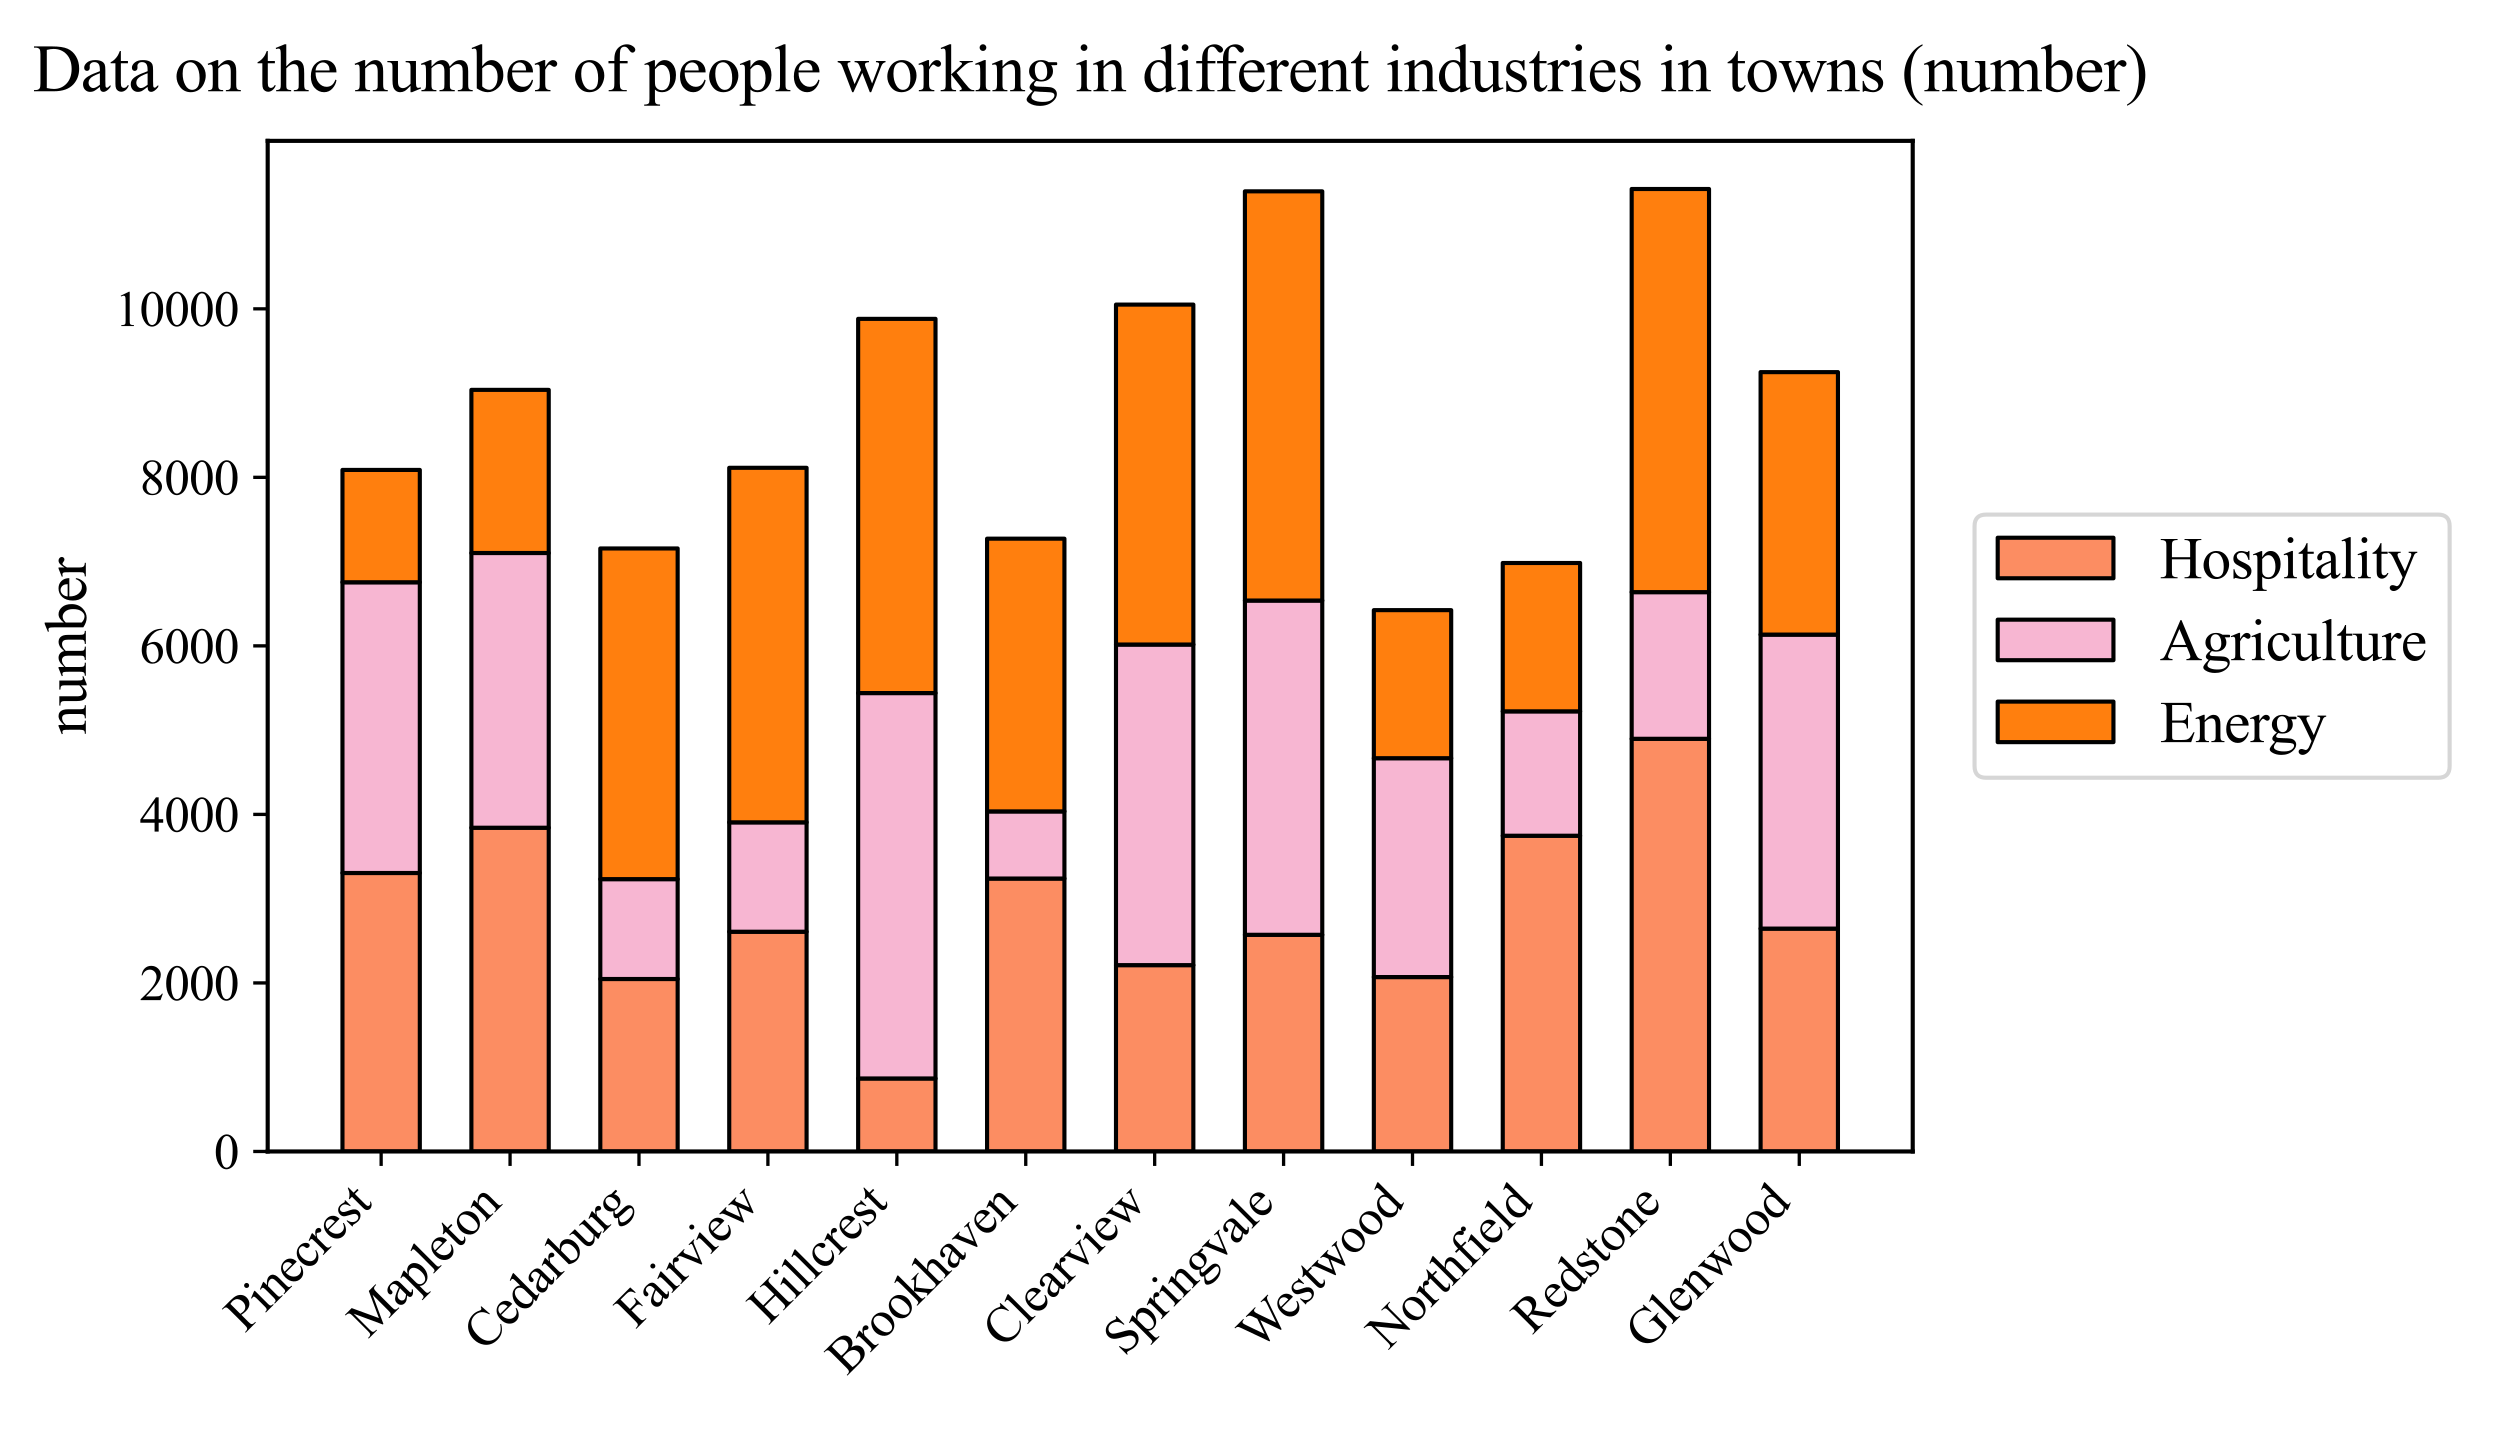 <?xml version="1.0" encoding="utf-8" standalone="no"?>
<!DOCTYPE svg PUBLIC "-//W3C//DTD SVG 1.1//EN"
  "http://www.w3.org/Graphics/SVG/1.1/DTD/svg11.dtd">
<svg xmlns:xlink="http://www.w3.org/1999/xlink" width="604.8pt" height="345.6pt" viewBox="0 0 604.8 345.6" xmlns="http://www.w3.org/2000/svg" version="1.1">
 <defs>
  <style type="text/css">*{stroke-linejoin: round; stroke-linecap: butt}</style>
 </defs>
 <g id="figure_1">
  <g id="patch_1">
   <path d="M 0 345.6 
L 604.8 345.6 
L 604.8 0 
L 0 0 
z
" style="fill: #ffffff"/>
  </g>
  <g id="axes_1">
   <g id="patch_2">
    <path d="M 64.76 278.564 
L 462.726 278.564 
L 462.726 34.08 
L 64.76 34.08 
z
" style="fill: #ffffff"/>
   </g>
   <g id="patch_3">
    <path d="M 82.849 278.564 
L 101.562 278.564 
L 101.562 211.19 
L 82.849 211.19 
z
" clip-path="url(#pac08f7bee6)" style="fill: #fc8d62; stroke: #000000; stroke-linejoin: miter"/>
   </g>
   <g id="patch_4">
    <path d="M 114.038 278.564 
L 132.751 278.564 
L 132.751 200.243 
L 114.038 200.243 
z
" clip-path="url(#pac08f7bee6)" style="fill: #fc8d62; stroke: #000000; stroke-linejoin: miter"/>
   </g>
   <g id="patch_5">
    <path d="M 145.226 278.564 
L 163.94 278.564 
L 163.94 236.835 
L 145.226 236.835 
z
" clip-path="url(#pac08f7bee6)" style="fill: #fc8d62; stroke: #000000; stroke-linejoin: miter"/>
   </g>
   <g id="patch_6">
    <path d="M 176.415 278.564 
L 195.128 278.564 
L 195.128 225.399 
L 176.415 225.399 
z
" clip-path="url(#pac08f7bee6)" style="fill: #fc8d62; stroke: #000000; stroke-linejoin: miter"/>
   </g>
   <g id="patch_7">
    <path d="M 207.603 278.564 
L 226.317 278.564 
L 226.317 260.91 
L 207.603 260.91 
z
" clip-path="url(#pac08f7bee6)" style="fill: #fc8d62; stroke: #000000; stroke-linejoin: miter"/>
   </g>
   <g id="patch_8">
    <path d="M 238.792 278.564 
L 257.505 278.564 
L 257.505 212.536 
L 238.792 212.536 
z
" clip-path="url(#pac08f7bee6)" style="fill: #fc8d62; stroke: #000000; stroke-linejoin: miter"/>
   </g>
   <g id="patch_9">
    <path d="M 269.981 278.564 
L 288.694 278.564 
L 288.694 233.492 
L 269.981 233.492 
z
" clip-path="url(#pac08f7bee6)" style="fill: #fc8d62; stroke: #000000; stroke-linejoin: miter"/>
   </g>
   <g id="patch_10">
    <path d="M 301.169 278.564 
L 319.882 278.564 
L 319.882 226.153 
L 301.169 226.153 
z
" clip-path="url(#pac08f7bee6)" style="fill: #fc8d62; stroke: #000000; stroke-linejoin: miter"/>
   </g>
   <g id="patch_11">
    <path d="M 332.358 278.564 
L 351.071 278.564 
L 351.071 236.366 
L 332.358 236.366 
z
" clip-path="url(#pac08f7bee6)" style="fill: #fc8d62; stroke: #000000; stroke-linejoin: miter"/>
   </g>
   <g id="patch_12">
    <path d="M 363.546 278.564 
L 382.259 278.564 
L 382.259 202.18 
L 363.546 202.18 
z
" clip-path="url(#pac08f7bee6)" style="fill: #fc8d62; stroke: #000000; stroke-linejoin: miter"/>
   </g>
   <g id="patch_13">
    <path d="M 394.735 278.564 
L 413.448 278.564 
L 413.448 178.737 
L 394.735 178.737 
z
" clip-path="url(#pac08f7bee6)" style="fill: #fc8d62; stroke: #000000; stroke-linejoin: miter"/>
   </g>
   <g id="patch_14">
    <path d="M 425.923 278.564 
L 444.636 278.564 
L 444.636 224.645 
L 425.923 224.645 
z
" clip-path="url(#pac08f7bee6)" style="fill: #fc8d62; stroke: #000000; stroke-linejoin: miter"/>
   </g>
   <g id="patch_15">
    <path d="M 82.849 211.19 
L 101.562 211.19 
L 101.562 140.861 
L 82.849 140.861 
z
" clip-path="url(#pac08f7bee6)" style="fill: #f7b6d2; stroke: #000000; stroke-linejoin: miter"/>
   </g>
   <g id="patch_16">
    <path d="M 114.038 200.243 
L 132.751 200.243 
L 132.751 133.787 
L 114.038 133.787 
z
" clip-path="url(#pac08f7bee6)" style="fill: #f7b6d2; stroke: #000000; stroke-linejoin: miter"/>
   </g>
   <g id="patch_17">
    <path d="M 145.226 236.835 
L 163.94 236.835 
L 163.94 212.679 
L 145.226 212.679 
z
" clip-path="url(#pac08f7bee6)" style="fill: #f7b6d2; stroke: #000000; stroke-linejoin: miter"/>
   </g>
   <g id="patch_18">
    <path d="M 176.415 225.399 
L 195.128 225.399 
L 195.128 198.939 
L 176.415 198.939 
z
" clip-path="url(#pac08f7bee6)" style="fill: #f7b6d2; stroke: #000000; stroke-linejoin: miter"/>
   </g>
   <g id="patch_19">
    <path d="M 207.603 260.91 
L 226.317 260.91 
L 226.317 167.668 
L 207.603 167.668 
z
" clip-path="url(#pac08f7bee6)" style="fill: #f7b6d2; stroke: #000000; stroke-linejoin: miter"/>
   </g>
   <g id="patch_20">
    <path d="M 238.792 212.536 
L 257.505 212.536 
L 257.505 196.289 
L 238.792 196.289 
z
" clip-path="url(#pac08f7bee6)" style="fill: #f7b6d2; stroke: #000000; stroke-linejoin: miter"/>
   </g>
   <g id="patch_21">
    <path d="M 269.981 233.492 
L 288.694 233.492 
L 288.694 155.926 
L 269.981 155.926 
z
" clip-path="url(#pac08f7bee6)" style="fill: #f7b6d2; stroke: #000000; stroke-linejoin: miter"/>
   </g>
   <g id="patch_22">
    <path d="M 301.169 226.153 
L 319.882 226.153 
L 319.882 145.284 
L 301.169 145.284 
z
" clip-path="url(#pac08f7bee6)" style="fill: #f7b6d2; stroke: #000000; stroke-linejoin: miter"/>
   </g>
   <g id="patch_23">
    <path d="M 332.358 236.366 
L 351.071 236.366 
L 351.071 183.425 
L 332.358 183.425 
z
" clip-path="url(#pac08f7bee6)" style="fill: #f7b6d2; stroke: #000000; stroke-linejoin: miter"/>
   </g>
   <g id="patch_24">
    <path d="M 363.546 202.18 
L 382.259 202.18 
L 382.259 172.091 
L 363.546 172.091 
z
" clip-path="url(#pac08f7bee6)" style="fill: #f7b6d2; stroke: #000000; stroke-linejoin: miter"/>
   </g>
   <g id="patch_25">
    <path d="M 394.735 178.737 
L 413.448 178.737 
L 413.448 143.246 
L 394.735 143.246 
z
" clip-path="url(#pac08f7bee6)" style="fill: #f7b6d2; stroke: #000000; stroke-linejoin: miter"/>
   </g>
   <g id="patch_26">
    <path d="M 425.923 224.645 
L 444.636 224.645 
L 444.636 153.52 
L 425.923 153.52 
z
" clip-path="url(#pac08f7bee6)" style="fill: #f7b6d2; stroke: #000000; stroke-linejoin: miter"/>
   </g>
   <g id="patch_27">
    <path d="M 82.849 140.861 
L 101.562 140.861 
L 101.562 113.687 
L 82.849 113.687 
z
" clip-path="url(#pac08f7bee6)" style="fill: #ff7f0e; stroke: #000000; stroke-linejoin: miter"/>
   </g>
   <g id="patch_28">
    <path d="M 114.038 133.787 
L 132.751 133.787 
L 132.751 94.321 
L 114.038 94.321 
z
" clip-path="url(#pac08f7bee6)" style="fill: #ff7f0e; stroke: #000000; stroke-linejoin: miter"/>
   </g>
   <g id="patch_29">
    <path d="M 145.226 212.679 
L 163.94 212.679 
L 163.94 132.686 
L 145.226 132.686 
z
" clip-path="url(#pac08f7bee6)" style="fill: #ff7f0e; stroke: #000000; stroke-linejoin: miter"/>
   </g>
   <g id="patch_30">
    <path d="M 176.415 198.939 
L 195.128 198.939 
L 195.128 113.177 
L 176.415 113.177 
z
" clip-path="url(#pac08f7bee6)" style="fill: #ff7f0e; stroke: #000000; stroke-linejoin: miter"/>
   </g>
   <g id="patch_31">
    <path d="M 207.603 167.668 
L 226.317 167.668 
L 226.317 77.136 
L 207.603 77.136 
z
" clip-path="url(#pac08f7bee6)" style="fill: #ff7f0e; stroke: #000000; stroke-linejoin: miter"/>
   </g>
   <g id="patch_32">
    <path d="M 238.792 196.289 
L 257.505 196.289 
L 257.505 130.322 
L 238.792 130.322 
z
" clip-path="url(#pac08f7bee6)" style="fill: #ff7f0e; stroke: #000000; stroke-linejoin: miter"/>
   </g>
   <g id="patch_33">
    <path d="M 269.981 155.926 
L 288.694 155.926 
L 288.694 73.691 
L 269.981 73.691 
z
" clip-path="url(#pac08f7bee6)" style="fill: #ff7f0e; stroke: #000000; stroke-linejoin: miter"/>
   </g>
   <g id="patch_34">
    <path d="M 301.169 145.284 
L 319.882 145.284 
L 319.882 46.293 
L 301.169 46.293 
z
" clip-path="url(#pac08f7bee6)" style="fill: #ff7f0e; stroke: #000000; stroke-linejoin: miter"/>
   </g>
   <g id="patch_35">
    <path d="M 332.358 183.425 
L 351.071 183.425 
L 351.071 147.608 
L 332.358 147.608 
z
" clip-path="url(#pac08f7bee6)" style="fill: #ff7f0e; stroke: #000000; stroke-linejoin: miter"/>
   </g>
   <g id="patch_36">
    <path d="M 363.546 172.091 
L 382.259 172.091 
L 382.259 136.193 
L 363.546 136.193 
z
" clip-path="url(#pac08f7bee6)" style="fill: #ff7f0e; stroke: #000000; stroke-linejoin: miter"/>
   </g>
   <g id="patch_37">
    <path d="M 394.735 143.246 
L 413.448 143.246 
L 413.448 45.722 
L 394.735 45.722 
z
" clip-path="url(#pac08f7bee6)" style="fill: #ff7f0e; stroke: #000000; stroke-linejoin: miter"/>
   </g>
   <g id="patch_38">
    <path d="M 425.923 153.52 
L 444.636 153.52 
L 444.636 90.02 
L 425.923 90.02 
z
" clip-path="url(#pac08f7bee6)" style="fill: #ff7f0e; stroke: #000000; stroke-linejoin: miter"/>
   </g>
   <g id="matplotlib.axis_1">
    <g id="xtick_1">
     <g id="line2d_1">
      <defs>
       <path id="m4e8dcf8265" d="M 0 0 
L 0 3.5 
" style="stroke: #000000; stroke-width: 0.8"/>
      </defs>
      <g>
       <use xlink:href="#m4e8dcf8265" x="92.206" y="278.564" style="stroke: #000000; stroke-width: 0.8"/>
      </g>
     </g>
     <g id="text_1">
      <!-- Pinecrest -->
      <g transform="translate(59.287 322.56) rotate(-45) scale(0.12 -0.12)">
       <defs>
        <path id="TimesNewRomanPSMT-50" d="M 1313 1984 
L 1313 750 
Q 1313 350 1400 253 
Q 1519 116 1759 116 
L 1922 116 
L 1922 0 
L 106 0 
L 106 116 
L 266 116 
Q 534 116 650 291 
Q 713 388 713 750 
L 713 3488 
Q 713 3888 628 3984 
Q 506 4122 266 4122 
L 106 4122 
L 106 4238 
L 1659 4238 
Q 2228 4238 2556 4120 
Q 2884 4003 3109 3725 
Q 3334 3447 3334 3066 
Q 3334 2547 2992 2222 
Q 2650 1897 2025 1897 
Q 1872 1897 1694 1919 
Q 1516 1941 1313 1984 
z
M 1313 2163 
Q 1478 2131 1606 2115 
Q 1734 2100 1825 2100 
Q 2150 2100 2386 2351 
Q 2622 2603 2622 3003 
Q 2622 3278 2509 3514 
Q 2397 3750 2190 3867 
Q 1984 3984 1722 3984 
Q 1563 3984 1313 3925 
L 1313 2163 
z
" transform="scale(0.016)"/>
        <path id="TimesNewRomanPSMT-69" d="M 928 4444 
Q 1059 4444 1151 4351 
Q 1244 4259 1244 4128 
Q 1244 3997 1151 3903 
Q 1059 3809 928 3809 
Q 797 3809 703 3903 
Q 609 3997 609 4128 
Q 609 4259 701 4351 
Q 794 4444 928 4444 
z
M 1188 2947 
L 1188 647 
Q 1188 378 1227 289 
Q 1266 200 1342 156 
Q 1419 113 1622 113 
L 1622 0 
L 231 0 
L 231 113 
Q 441 113 512 153 
Q 584 194 626 287 
Q 669 381 669 647 
L 669 1750 
Q 669 2216 641 2353 
Q 619 2453 572 2492 
Q 525 2531 444 2531 
Q 356 2531 231 2484 
L 188 2597 
L 1050 2947 
L 1188 2947 
z
" transform="scale(0.016)"/>
        <path id="TimesNewRomanPSMT-6e" d="M 1034 2341 
Q 1538 2947 1994 2947 
Q 2228 2947 2397 2830 
Q 2566 2713 2666 2444 
Q 2734 2256 2734 1869 
L 2734 647 
Q 2734 375 2778 278 
Q 2813 200 2889 156 
Q 2966 113 3172 113 
L 3172 0 
L 1756 0 
L 1756 113 
L 1816 113 
Q 2016 113 2095 173 
Q 2175 234 2206 353 
Q 2219 400 2219 647 
L 2219 1819 
Q 2219 2209 2117 2386 
Q 2016 2563 1775 2563 
Q 1403 2563 1034 2156 
L 1034 647 
Q 1034 356 1069 288 
Q 1113 197 1189 155 
Q 1266 113 1500 113 
L 1500 0 
L 84 0 
L 84 113 
L 147 113 
Q 366 113 442 223 
Q 519 334 519 647 
L 519 1709 
Q 519 2225 495 2337 
Q 472 2450 423 2490 
Q 375 2531 294 2531 
Q 206 2531 84 2484 
L 38 2597 
L 900 2947 
L 1034 2947 
L 1034 2341 
z
" transform="scale(0.016)"/>
        <path id="TimesNewRomanPSMT-65" d="M 681 1784 
Q 678 1147 991 784 
Q 1303 422 1725 422 
Q 2006 422 2214 576 
Q 2422 731 2563 1106 
L 2659 1044 
Q 2594 616 2278 264 
Q 1963 -88 1488 -88 
Q 972 -88 605 314 
Q 238 716 238 1394 
Q 238 2128 614 2539 
Q 991 2950 1559 2950 
Q 2041 2950 2350 2633 
Q 2659 2316 2659 1784 
L 681 1784 
z
M 681 1966 
L 2006 1966 
Q 1991 2241 1941 2353 
Q 1863 2528 1708 2628 
Q 1553 2728 1384 2728 
Q 1125 2728 920 2526 
Q 716 2325 681 1966 
z
" transform="scale(0.016)"/>
        <path id="TimesNewRomanPSMT-63" d="M 2631 1088 
Q 2516 522 2178 217 
Q 1841 -88 1431 -88 
Q 944 -88 581 321 
Q 219 731 219 1428 
Q 219 2103 620 2525 
Q 1022 2947 1584 2947 
Q 2006 2947 2278 2723 
Q 2550 2500 2550 2259 
Q 2550 2141 2473 2067 
Q 2397 1994 2259 1994 
Q 2075 1994 1981 2113 
Q 1928 2178 1911 2362 
Q 1894 2547 1784 2644 
Q 1675 2738 1481 2738 
Q 1169 2738 978 2506 
Q 725 2200 725 1697 
Q 725 1184 976 792 
Q 1228 400 1656 400 
Q 1963 400 2206 609 
Q 2378 753 2541 1131 
L 2631 1088 
z
" transform="scale(0.016)"/>
        <path id="TimesNewRomanPSMT-72" d="M 1038 2947 
L 1038 2303 
Q 1397 2947 1775 2947 
Q 1947 2947 2059 2842 
Q 2172 2738 2172 2600 
Q 2172 2478 2090 2393 
Q 2009 2309 1897 2309 
Q 1788 2309 1652 2417 
Q 1516 2525 1450 2525 
Q 1394 2525 1328 2463 
Q 1188 2334 1038 2041 
L 1038 669 
Q 1038 431 1097 309 
Q 1138 225 1241 169 
Q 1344 113 1538 113 
L 1538 0 
L 72 0 
L 72 113 
Q 291 113 397 181 
Q 475 231 506 341 
Q 522 394 522 644 
L 522 1753 
Q 522 2253 501 2348 
Q 481 2444 426 2487 
Q 372 2531 291 2531 
Q 194 2531 72 2484 
L 41 2597 
L 906 2947 
L 1038 2947 
z
" transform="scale(0.016)"/>
        <path id="TimesNewRomanPSMT-73" d="M 2050 2947 
L 2050 1972 
L 1947 1972 
Q 1828 2431 1642 2597 
Q 1456 2763 1169 2763 
Q 950 2763 815 2647 
Q 681 2531 681 2391 
Q 681 2216 781 2091 
Q 878 1963 1175 1819 
L 1631 1597 
Q 2266 1288 2266 781 
Q 2266 391 1970 151 
Q 1675 -88 1309 -88 
Q 1047 -88 709 6 
Q 606 38 541 38 
Q 469 38 428 -44 
L 325 -44 
L 325 978 
L 428 978 
Q 516 541 762 319 
Q 1009 97 1316 97 
Q 1531 97 1667 223 
Q 1803 350 1803 528 
Q 1803 744 1651 891 
Q 1500 1038 1047 1263 
Q 594 1488 453 1669 
Q 313 1847 313 2119 
Q 313 2472 555 2709 
Q 797 2947 1181 2947 
Q 1350 2947 1591 2875 
Q 1750 2828 1803 2828 
Q 1853 2828 1881 2850 
Q 1909 2872 1947 2947 
L 2050 2947 
z
" transform="scale(0.016)"/>
        <path id="TimesNewRomanPSMT-74" d="M 1031 3803 
L 1031 2863 
L 1700 2863 
L 1700 2644 
L 1031 2644 
L 1031 788 
Q 1031 509 1111 412 
Q 1191 316 1316 316 
Q 1419 316 1516 380 
Q 1613 444 1666 569 
L 1788 569 
Q 1678 263 1478 108 
Q 1278 -47 1066 -47 
Q 922 -47 784 33 
Q 647 113 581 261 
Q 516 409 516 719 
L 516 2644 
L 63 2644 
L 63 2747 
Q 234 2816 414 2980 
Q 594 3144 734 3369 
Q 806 3488 934 3803 
L 1031 3803 
z
" transform="scale(0.016)"/>
       </defs>
       <use xlink:href="#TimesNewRomanPSMT-50"/>
       <use xlink:href="#TimesNewRomanPSMT-69" x="55.615"/>
       <use xlink:href="#TimesNewRomanPSMT-6e" x="83.398"/>
       <use xlink:href="#TimesNewRomanPSMT-65" x="133.398"/>
       <use xlink:href="#TimesNewRomanPSMT-63" x="177.783"/>
       <use xlink:href="#TimesNewRomanPSMT-72" x="222.168"/>
       <use xlink:href="#TimesNewRomanPSMT-65" x="255.469"/>
       <use xlink:href="#TimesNewRomanPSMT-73" x="299.854"/>
       <use xlink:href="#TimesNewRomanPSMT-74" x="338.77"/>
      </g>
     </g>
    </g>
    <g id="xtick_2">
     <g id="line2d_2">
      <g>
       <use xlink:href="#m4e8dcf8265" x="123.394" y="278.564" style="stroke: #000000; stroke-width: 0.8"/>
      </g>
     </g>
     <g id="text_2">
      <!-- Mapleton -->
      <g transform="translate(89.058 323.977) rotate(-45) scale(0.12 -0.12)">
       <defs>
        <path id="TimesNewRomanPSMT-4d" d="M 2619 0 
L 981 3566 
L 981 734 
Q 981 344 1066 247 
Q 1181 116 1431 116 
L 1581 116 
L 1581 0 
L 106 0 
L 106 116 
L 256 116 
Q 525 116 638 278 
Q 706 378 706 734 
L 706 3503 
Q 706 3784 644 3909 
Q 600 4000 483 4061 
Q 366 4122 106 4122 
L 106 4238 
L 1306 4238 
L 2844 922 
L 4356 4238 
L 5556 4238 
L 5556 4122 
L 5409 4122 
Q 5138 4122 5025 3959 
Q 4956 3859 4956 3503 
L 4956 734 
Q 4956 344 5044 247 
Q 5159 116 5409 116 
L 5556 116 
L 5556 0 
L 3756 0 
L 3756 116 
L 3906 116 
Q 4178 116 4288 278 
Q 4356 378 4356 734 
L 4356 3566 
L 2722 0 
L 2619 0 
z
" transform="scale(0.016)"/>
        <path id="TimesNewRomanPSMT-61" d="M 1822 413 
Q 1381 72 1269 19 
Q 1100 -59 909 -59 
Q 613 -59 420 144 
Q 228 347 228 678 
Q 228 888 322 1041 
Q 450 1253 767 1440 
Q 1084 1628 1822 1897 
L 1822 2009 
Q 1822 2438 1686 2597 
Q 1550 2756 1291 2756 
Q 1094 2756 978 2650 
Q 859 2544 859 2406 
L 866 2225 
Q 866 2081 792 2003 
Q 719 1925 600 1925 
Q 484 1925 411 2006 
Q 338 2088 338 2228 
Q 338 2497 613 2722 
Q 888 2947 1384 2947 
Q 1766 2947 2009 2819 
Q 2194 2722 2281 2516 
Q 2338 2381 2338 1966 
L 2338 994 
Q 2338 584 2353 492 
Q 2369 400 2405 369 
Q 2441 338 2488 338 
Q 2538 338 2575 359 
Q 2641 400 2828 588 
L 2828 413 
Q 2478 -56 2159 -56 
Q 2006 -56 1915 50 
Q 1825 156 1822 413 
z
M 1822 616 
L 1822 1706 
Q 1350 1519 1213 1441 
Q 966 1303 859 1153 
Q 753 1003 753 825 
Q 753 600 887 451 
Q 1022 303 1197 303 
Q 1434 303 1822 616 
z
" transform="scale(0.016)"/>
        <path id="TimesNewRomanPSMT-70" d="M -6 2578 
L 875 2934 
L 994 2934 
L 994 2266 
Q 1216 2644 1439 2795 
Q 1663 2947 1909 2947 
Q 2341 2947 2628 2609 
Q 2981 2197 2981 1534 
Q 2981 794 2556 309 
Q 2206 -88 1675 -88 
Q 1444 -88 1275 -22 
Q 1150 25 994 166 
L 994 -706 
Q 994 -1000 1030 -1079 
Q 1066 -1159 1155 -1206 
Q 1244 -1253 1478 -1253 
L 1478 -1369 
L -22 -1369 
L -22 -1253 
L 56 -1253 
Q 228 -1256 350 -1188 
Q 409 -1153 442 -1076 
Q 475 -1000 475 -688 
L 475 2019 
Q 475 2297 450 2372 
Q 425 2447 370 2484 
Q 316 2522 222 2522 
Q 147 2522 31 2478 
L -6 2578 
z
M 994 2081 
L 994 1013 
Q 994 666 1022 556 
Q 1066 375 1236 237 
Q 1406 100 1666 100 
Q 1978 100 2172 344 
Q 2425 663 2425 1241 
Q 2425 1897 2138 2250 
Q 1938 2494 1663 2494 
Q 1513 2494 1366 2419 
Q 1253 2363 994 2081 
z
" transform="scale(0.016)"/>
        <path id="TimesNewRomanPSMT-6c" d="M 1184 4444 
L 1184 647 
Q 1184 378 1223 290 
Q 1263 203 1344 158 
Q 1425 113 1647 113 
L 1647 0 
L 244 0 
L 244 113 
Q 441 113 512 153 
Q 584 194 625 287 
Q 666 381 666 647 
L 666 3247 
Q 666 3731 644 3842 
Q 622 3953 573 3993 
Q 525 4034 450 4034 
Q 369 4034 244 3984 
L 191 4094 
L 1044 4444 
L 1184 4444 
z
" transform="scale(0.016)"/>
        <path id="TimesNewRomanPSMT-6f" d="M 1600 2947 
Q 2250 2947 2644 2453 
Q 2978 2031 2978 1484 
Q 2978 1100 2793 706 
Q 2609 313 2286 112 
Q 1963 -88 1566 -88 
Q 919 -88 538 428 
Q 216 863 216 1403 
Q 216 1797 411 2186 
Q 606 2575 925 2761 
Q 1244 2947 1600 2947 
z
M 1503 2744 
Q 1338 2744 1170 2645 
Q 1003 2547 900 2300 
Q 797 2053 797 1666 
Q 797 1041 1045 587 
Q 1294 134 1700 134 
Q 2003 134 2200 384 
Q 2397 634 2397 1244 
Q 2397 2006 2069 2444 
Q 1847 2744 1503 2744 
z
" transform="scale(0.016)"/>
       </defs>
       <use xlink:href="#TimesNewRomanPSMT-4d"/>
       <use xlink:href="#TimesNewRomanPSMT-61" x="88.916"/>
       <use xlink:href="#TimesNewRomanPSMT-70" x="133.301"/>
       <use xlink:href="#TimesNewRomanPSMT-6c" x="183.301"/>
       <use xlink:href="#TimesNewRomanPSMT-65" x="211.084"/>
       <use xlink:href="#TimesNewRomanPSMT-74" x="255.469"/>
       <use xlink:href="#TimesNewRomanPSMT-6f" x="283.252"/>
       <use xlink:href="#TimesNewRomanPSMT-6e" x="333.252"/>
      </g>
     </g>
    </g>
    <g id="xtick_3">
     <g id="line2d_3">
      <g>
       <use xlink:href="#m4e8dcf8265" x="154.583" y="278.564" style="stroke: #000000; stroke-width: 0.8"/>
      </g>
     </g>
     <g id="text_3">
      <!-- Cedarburg -->
      <g transform="translate(117.086 327.122) rotate(-45) scale(0.12 -0.12)">
       <defs>
        <path id="TimesNewRomanPSMT-43" d="M 3853 4334 
L 3950 2894 
L 3853 2894 
Q 3659 3541 3300 3825 
Q 2941 4109 2438 4109 
Q 2016 4109 1675 3895 
Q 1334 3681 1139 3212 
Q 944 2744 944 2047 
Q 944 1472 1128 1050 
Q 1313 628 1683 403 
Q 2053 178 2528 178 
Q 2941 178 3256 354 
Q 3572 531 3950 1056 
L 4047 994 
Q 3728 428 3303 165 
Q 2878 -97 2294 -97 
Q 1241 -97 663 684 
Q 231 1266 231 2053 
Q 231 2688 515 3219 
Q 800 3750 1298 4042 
Q 1797 4334 2388 4334 
Q 2847 4334 3294 4109 
Q 3425 4041 3481 4041 
Q 3566 4041 3628 4100 
Q 3709 4184 3744 4334 
L 3853 4334 
z
" transform="scale(0.016)"/>
        <path id="TimesNewRomanPSMT-64" d="M 2222 322 
Q 2013 103 1813 7 
Q 1613 -88 1381 -88 
Q 913 -88 563 304 
Q 213 697 213 1313 
Q 213 1928 600 2439 
Q 988 2950 1597 2950 
Q 1975 2950 2222 2709 
L 2222 3238 
Q 2222 3728 2198 3840 
Q 2175 3953 2125 3993 
Q 2075 4034 2000 4034 
Q 1919 4034 1784 3984 
L 1744 4094 
L 2597 4444 
L 2738 4444 
L 2738 1134 
Q 2738 631 2761 520 
Q 2784 409 2836 365 
Q 2888 322 2956 322 
Q 3041 322 3181 375 
L 3216 266 
L 2366 -88 
L 2222 -88 
L 2222 322 
z
M 2222 541 
L 2222 2016 
Q 2203 2228 2109 2403 
Q 2016 2578 1861 2667 
Q 1706 2756 1559 2756 
Q 1284 2756 1069 2509 
Q 784 2184 784 1559 
Q 784 928 1059 592 
Q 1334 256 1672 256 
Q 1956 256 2222 541 
z
" transform="scale(0.016)"/>
        <path id="TimesNewRomanPSMT-62" d="M 984 2369 
Q 1400 2947 1881 2947 
Q 2322 2947 2650 2570 
Q 2978 2194 2978 1541 
Q 2978 778 2472 313 
Q 2038 -88 1503 -88 
Q 1253 -88 995 3 
Q 738 94 469 275 
L 469 3241 
Q 469 3728 445 3840 
Q 422 3953 372 3993 
Q 322 4034 247 4034 
Q 159 4034 28 3984 
L -16 4094 
L 844 4444 
L 984 4444 
L 984 2369 
z
M 984 2169 
L 984 456 
Q 1144 300 1314 220 
Q 1484 141 1663 141 
Q 1947 141 2192 453 
Q 2438 766 2438 1363 
Q 2438 1913 2192 2208 
Q 1947 2503 1634 2503 
Q 1469 2503 1303 2419 
Q 1178 2356 984 2169 
z
" transform="scale(0.016)"/>
        <path id="TimesNewRomanPSMT-75" d="M 2709 2863 
L 2709 1128 
Q 2709 631 2732 520 
Q 2756 409 2807 365 
Q 2859 322 2928 322 
Q 3025 322 3147 375 
L 3191 266 
L 2334 -88 
L 2194 -88 
L 2194 519 
Q 1825 119 1631 15 
Q 1438 -88 1222 -88 
Q 981 -88 804 51 
Q 628 191 559 409 
Q 491 628 491 1028 
L 491 2306 
Q 491 2509 447 2587 
Q 403 2666 317 2708 
Q 231 2750 6 2747 
L 6 2863 
L 1009 2863 
L 1009 947 
Q 1009 547 1148 422 
Q 1288 297 1484 297 
Q 1619 297 1789 381 
Q 1959 466 2194 703 
L 2194 2325 
Q 2194 2569 2105 2655 
Q 2016 2741 1734 2747 
L 1734 2863 
L 2709 2863 
z
" transform="scale(0.016)"/>
        <path id="TimesNewRomanPSMT-67" d="M 966 1044 
Q 703 1172 562 1401 
Q 422 1631 422 1909 
Q 422 2334 742 2640 
Q 1063 2947 1563 2947 
Q 1972 2947 2272 2747 
L 2878 2747 
Q 3013 2747 3034 2739 
Q 3056 2731 3066 2713 
Q 3084 2684 3084 2613 
Q 3084 2531 3069 2500 
Q 3059 2484 3036 2475 
Q 3013 2466 2878 2466 
L 2506 2466 
Q 2681 2241 2681 1891 
Q 2681 1491 2375 1206 
Q 2069 922 1553 922 
Q 1341 922 1119 984 
Q 981 866 932 777 
Q 884 688 884 625 
Q 884 572 936 522 
Q 988 472 1138 450 
Q 1225 438 1575 428 
Q 2219 413 2409 384 
Q 2700 344 2873 169 
Q 3047 -6 3047 -263 
Q 3047 -616 2716 -925 
Q 2228 -1381 1444 -1381 
Q 841 -1381 425 -1109 
Q 191 -953 191 -784 
Q 191 -709 225 -634 
Q 278 -519 444 -313 
Q 466 -284 763 25 
Q 600 122 533 198 
Q 466 275 466 372 
Q 466 481 555 628 
Q 644 775 966 1044 
z
M 1509 2797 
Q 1278 2797 1122 2612 
Q 966 2428 966 2047 
Q 966 1553 1178 1281 
Q 1341 1075 1591 1075 
Q 1828 1075 1981 1253 
Q 2134 1431 2134 1813 
Q 2134 2309 1919 2591 
Q 1759 2797 1509 2797 
z
M 934 0 
Q 788 -159 713 -296 
Q 638 -434 638 -550 
Q 638 -700 819 -813 
Q 1131 -1006 1722 -1006 
Q 2284 -1006 2551 -807 
Q 2819 -609 2819 -384 
Q 2819 -222 2659 -153 
Q 2497 -84 2016 -72 
Q 1313 -53 934 0 
z
" transform="scale(0.016)"/>
       </defs>
       <use xlink:href="#TimesNewRomanPSMT-43"/>
       <use xlink:href="#TimesNewRomanPSMT-65" x="66.699"/>
       <use xlink:href="#TimesNewRomanPSMT-64" x="111.084"/>
       <use xlink:href="#TimesNewRomanPSMT-61" x="161.084"/>
       <use xlink:href="#TimesNewRomanPSMT-72" x="205.469"/>
       <use xlink:href="#TimesNewRomanPSMT-62" x="238.77"/>
       <use xlink:href="#TimesNewRomanPSMT-75" x="288.77"/>
       <use xlink:href="#TimesNewRomanPSMT-72" x="338.77"/>
       <use xlink:href="#TimesNewRomanPSMT-67" x="370.32"/>
      </g>
     </g>
    </g>
    <g id="xtick_4">
     <g id="line2d_4">
      <g>
       <use xlink:href="#m4e8dcf8265" x="185.771" y="278.564" style="stroke: #000000; stroke-width: 0.8"/>
      </g>
     </g>
     <g id="text_4">
      <!-- Fairview -->
      <g transform="translate(153.794 321.619) rotate(-45) scale(0.12 -0.12)">
       <defs>
        <path id="TimesNewRomanPSMT-46" d="M 1309 4006 
L 1309 2341 
L 2081 2341 
Q 2347 2341 2470 2458 
Q 2594 2575 2634 2922 
L 2750 2922 
L 2750 1488 
L 2634 1488 
Q 2631 1734 2570 1850 
Q 2509 1966 2401 2023 
Q 2294 2081 2081 2081 
L 1309 2081 
L 1309 750 
Q 1309 428 1350 325 
Q 1381 247 1481 191 
Q 1619 116 1769 116 
L 1922 116 
L 1922 0 
L 103 0 
L 103 116 
L 253 116 
Q 516 116 634 269 
Q 709 369 709 750 
L 709 3488 
Q 709 3809 669 3913 
Q 638 3991 541 4047 
Q 406 4122 253 4122 
L 103 4122 
L 103 4238 
L 3256 4238 
L 3297 3306 
L 3188 3306 
Q 3106 3603 2998 3742 
Q 2891 3881 2733 3943 
Q 2575 4006 2244 4006 
L 1309 4006 
z
" transform="scale(0.016)"/>
        <path id="TimesNewRomanPSMT-76" d="M 53 2863 
L 1400 2863 
L 1400 2747 
L 1313 2747 
Q 1191 2747 1127 2687 
Q 1063 2628 1063 2528 
Q 1063 2419 1128 2269 
L 1794 688 
L 2463 2328 
Q 2534 2503 2534 2594 
Q 2534 2638 2509 2666 
Q 2475 2713 2422 2730 
Q 2369 2747 2206 2747 
L 2206 2863 
L 3141 2863 
L 3141 2747 
Q 2978 2734 2916 2681 
Q 2806 2588 2719 2369 
L 1703 -88 
L 1575 -88 
L 553 2328 
Q 484 2497 421 2570 
Q 359 2644 263 2694 
Q 209 2722 53 2747 
L 53 2863 
z
" transform="scale(0.016)"/>
        <path id="TimesNewRomanPSMT-77" d="M 41 2863 
L 1241 2863 
L 1241 2747 
Q 1075 2734 1023 2687 
Q 972 2641 972 2553 
Q 972 2456 1025 2319 
L 1638 672 
L 2253 2013 
L 2091 2434 
Q 2016 2622 1894 2694 
Q 1825 2738 1638 2747 
L 1638 2863 
L 3000 2863 
L 3000 2747 
Q 2775 2738 2681 2666 
Q 2619 2616 2619 2506 
Q 2619 2444 2644 2378 
L 3294 734 
L 3897 2319 
Q 3959 2488 3959 2588 
Q 3959 2647 3898 2694 
Q 3838 2741 3659 2747 
L 3659 2863 
L 4563 2863 
L 4563 2747 
Q 4291 2706 4163 2378 
L 3206 -88 
L 3078 -88 
L 2363 1741 
L 1528 -88 
L 1413 -88 
L 494 2319 
Q 403 2547 315 2626 
Q 228 2706 41 2747 
L 41 2863 
z
" transform="scale(0.016)"/>
       </defs>
       <use xlink:href="#TimesNewRomanPSMT-46"/>
       <use xlink:href="#TimesNewRomanPSMT-61" x="55.615"/>
       <use xlink:href="#TimesNewRomanPSMT-69" x="100"/>
       <use xlink:href="#TimesNewRomanPSMT-72" x="127.783"/>
       <use xlink:href="#TimesNewRomanPSMT-76" x="161.084"/>
       <use xlink:href="#TimesNewRomanPSMT-69" x="211.084"/>
       <use xlink:href="#TimesNewRomanPSMT-65" x="238.867"/>
       <use xlink:href="#TimesNewRomanPSMT-77" x="283.252"/>
      </g>
     </g>
    </g>
    <g id="xtick_5">
     <g id="line2d_5">
      <g>
       <use xlink:href="#m4e8dcf8265" x="216.96" y="278.564" style="stroke: #000000; stroke-width: 0.8"/>
      </g>
     </g>
     <g id="text_5">
      <!-- Hillcrest -->
      <g transform="translate(185.926 320.675) rotate(-45) scale(0.12 -0.12)">
       <defs>
        <path id="TimesNewRomanPSMT-48" d="M 1316 2272 
L 3284 2272 
L 3284 3484 
Q 3284 3809 3244 3913 
Q 3213 3991 3113 4047 
Q 2978 4122 2828 4122 
L 2678 4122 
L 2678 4238 
L 4491 4238 
L 4491 4122 
L 4341 4122 
Q 4191 4122 4056 4050 
Q 3956 4000 3920 3898 
Q 3884 3797 3884 3484 
L 3884 750 
Q 3884 428 3925 325 
Q 3956 247 4053 191 
Q 4191 116 4341 116 
L 4491 116 
L 4491 0 
L 2678 0 
L 2678 116 
L 2828 116 
Q 3088 116 3206 269 
Q 3284 369 3284 750 
L 3284 2041 
L 1316 2041 
L 1316 750 
Q 1316 428 1356 325 
Q 1388 247 1488 191 
Q 1622 116 1772 116 
L 1925 116 
L 1925 0 
L 109 0 
L 109 116 
L 259 116 
Q 522 116 641 269 
Q 716 369 716 750 
L 716 3484 
Q 716 3809 675 3913 
Q 644 3991 547 4047 
Q 409 4122 259 4122 
L 109 4122 
L 109 4238 
L 1925 4238 
L 1925 4122 
L 1772 4122 
Q 1622 4122 1488 4050 
Q 1391 4000 1353 3898 
Q 1316 3797 1316 3484 
L 1316 2272 
z
" transform="scale(0.016)"/>
       </defs>
       <use xlink:href="#TimesNewRomanPSMT-48"/>
       <use xlink:href="#TimesNewRomanPSMT-69" x="72.217"/>
       <use xlink:href="#TimesNewRomanPSMT-6c" x="100"/>
       <use xlink:href="#TimesNewRomanPSMT-6c" x="127.783"/>
       <use xlink:href="#TimesNewRomanPSMT-63" x="155.566"/>
       <use xlink:href="#TimesNewRomanPSMT-72" x="199.951"/>
       <use xlink:href="#TimesNewRomanPSMT-65" x="233.252"/>
       <use xlink:href="#TimesNewRomanPSMT-73" x="277.637"/>
       <use xlink:href="#TimesNewRomanPSMT-74" x="316.553"/>
      </g>
     </g>
    </g>
    <g id="xtick_6">
     <g id="line2d_6">
      <g>
       <use xlink:href="#m4e8dcf8265" x="248.149" y="278.564" style="stroke: #000000; stroke-width: 0.8"/>
      </g>
     </g>
     <g id="text_6">
      <!-- Brookhaven -->
      <g transform="translate(204.859 332.931) rotate(-45) scale(0.12 -0.12)">
       <defs>
        <path id="TimesNewRomanPSMT-42" d="M 2956 2163 
Q 3397 2069 3616 1863 
Q 3919 1575 3919 1159 
Q 3919 844 3719 555 
Q 3519 266 3170 133 
Q 2822 0 2106 0 
L 106 0 
L 106 116 
L 266 116 
Q 531 116 647 284 
Q 719 394 719 750 
L 719 3488 
Q 719 3881 628 3984 
Q 506 4122 266 4122 
L 106 4122 
L 106 4238 
L 1938 4238 
Q 2450 4238 2759 4163 
Q 3228 4050 3475 3764 
Q 3722 3478 3722 3106 
Q 3722 2788 3528 2536 
Q 3334 2284 2956 2163 
z
M 1319 2331 
Q 1434 2309 1582 2298 
Q 1731 2288 1909 2288 
Q 2366 2288 2595 2386 
Q 2825 2484 2947 2687 
Q 3069 2891 3069 3131 
Q 3069 3503 2766 3765 
Q 2463 4028 1881 4028 
Q 1569 4028 1319 3959 
L 1319 2331 
z
M 1319 306 
Q 1681 222 2034 222 
Q 2600 222 2897 476 
Q 3194 731 3194 1106 
Q 3194 1353 3059 1581 
Q 2925 1809 2622 1940 
Q 2319 2072 1872 2072 
Q 1678 2072 1540 2065 
Q 1403 2059 1319 2044 
L 1319 306 
z
" transform="scale(0.016)"/>
        <path id="TimesNewRomanPSMT-6b" d="M 1047 4444 
L 1047 1597 
L 1775 2259 
Q 2006 2472 2044 2528 
Q 2069 2566 2069 2603 
Q 2069 2666 2017 2711 
Q 1966 2756 1847 2763 
L 1847 2863 
L 3091 2863 
L 3091 2763 
Q 2834 2756 2664 2684 
Q 2494 2613 2291 2428 
L 1556 1750 
L 2291 822 
Q 2597 438 2703 334 
Q 2853 188 2966 144 
Q 3044 113 3238 113 
L 3238 0 
L 1847 0 
L 1847 113 
Q 1966 116 2008 148 
Q 2050 181 2050 241 
Q 2050 313 1925 472 
L 1047 1594 
L 1047 644 
Q 1047 366 1086 278 
Q 1125 191 1197 153 
Q 1269 116 1509 113 
L 1509 0 
L 53 0 
L 53 113 
Q 272 113 381 166 
Q 447 200 481 272 
Q 528 375 528 628 
L 528 3234 
Q 528 3731 506 3842 
Q 484 3953 434 3995 
Q 384 4038 303 4038 
Q 238 4038 106 3984 
L 53 4094 
L 903 4444 
L 1047 4444 
z
" transform="scale(0.016)"/>
        <path id="TimesNewRomanPSMT-68" d="M 1041 4444 
L 1041 2350 
Q 1388 2731 1591 2839 
Q 1794 2947 1997 2947 
Q 2241 2947 2416 2812 
Q 2591 2678 2675 2391 
Q 2734 2191 2734 1659 
L 2734 647 
Q 2734 375 2778 275 
Q 2809 200 2884 156 
Q 2959 113 3159 113 
L 3159 0 
L 1753 0 
L 1753 113 
L 1819 113 
Q 2019 113 2097 173 
Q 2175 234 2206 353 
Q 2216 403 2216 647 
L 2216 1659 
Q 2216 2128 2167 2275 
Q 2119 2422 2012 2495 
Q 1906 2569 1756 2569 
Q 1603 2569 1437 2487 
Q 1272 2406 1041 2159 
L 1041 647 
Q 1041 353 1073 281 
Q 1106 209 1195 161 
Q 1284 113 1503 113 
L 1503 0 
L 84 0 
L 84 113 
Q 275 113 384 172 
Q 447 203 484 290 
Q 522 378 522 647 
L 522 3238 
Q 522 3728 498 3840 
Q 475 3953 426 3993 
Q 378 4034 297 4034 
Q 231 4034 84 3984 
L 41 4094 
L 897 4444 
L 1041 4444 
z
" transform="scale(0.016)"/>
       </defs>
       <use xlink:href="#TimesNewRomanPSMT-42"/>
       <use xlink:href="#TimesNewRomanPSMT-72" x="66.699"/>
       <use xlink:href="#TimesNewRomanPSMT-6f" x="100"/>
       <use xlink:href="#TimesNewRomanPSMT-6f" x="150"/>
       <use xlink:href="#TimesNewRomanPSMT-6b" x="200"/>
       <use xlink:href="#TimesNewRomanPSMT-68" x="250"/>
       <use xlink:href="#TimesNewRomanPSMT-61" x="300"/>
       <use xlink:href="#TimesNewRomanPSMT-76" x="344.385"/>
       <use xlink:href="#TimesNewRomanPSMT-65" x="394.385"/>
       <use xlink:href="#TimesNewRomanPSMT-6e" x="438.77"/>
      </g>
     </g>
    </g>
    <g id="xtick_7">
     <g id="line2d_7">
      <g>
       <use xlink:href="#m4e8dcf8265" x="279.337" y="278.564" style="stroke: #000000; stroke-width: 0.8"/>
      </g>
     </g>
     <g id="text_7">
      <!-- Clearview -->
      <g transform="translate(242.651 326.327) rotate(-45) scale(0.12 -0.12)">
       <use xlink:href="#TimesNewRomanPSMT-43"/>
       <use xlink:href="#TimesNewRomanPSMT-6c" x="66.699"/>
       <use xlink:href="#TimesNewRomanPSMT-65" x="94.482"/>
       <use xlink:href="#TimesNewRomanPSMT-61" x="138.867"/>
       <use xlink:href="#TimesNewRomanPSMT-72" x="183.252"/>
       <use xlink:href="#TimesNewRomanPSMT-76" x="216.553"/>
       <use xlink:href="#TimesNewRomanPSMT-69" x="266.553"/>
       <use xlink:href="#TimesNewRomanPSMT-65" x="294.336"/>
       <use xlink:href="#TimesNewRomanPSMT-77" x="338.721"/>
      </g>
     </g>
    </g>
    <g id="xtick_8">
     <g id="line2d_8">
      <g>
       <use xlink:href="#m4e8dcf8265" x="310.526" y="278.564" style="stroke: #000000; stroke-width: 0.8"/>
      </g>
     </g>
     <g id="text_8">
      <!-- Springvale -->
      <g transform="translate(271.932 328.219) rotate(-45) scale(0.12 -0.12)">
       <defs>
        <path id="TimesNewRomanPSMT-53" d="M 2934 4334 
L 2934 2869 
L 2819 2869 
Q 2763 3291 2617 3541 
Q 2472 3791 2203 3937 
Q 1934 4084 1647 4084 
Q 1322 4084 1109 3886 
Q 897 3688 897 3434 
Q 897 3241 1031 3081 
Q 1225 2847 1953 2456 
Q 2547 2138 2764 1967 
Q 2981 1797 3098 1565 
Q 3216 1334 3216 1081 
Q 3216 600 2842 251 
Q 2469 -97 1881 -97 
Q 1697 -97 1534 -69 
Q 1438 -53 1133 45 
Q 828 144 747 144 
Q 669 144 623 97 
Q 578 50 556 -97 
L 441 -97 
L 441 1356 
L 556 1356 
Q 638 900 775 673 
Q 913 447 1195 297 
Q 1478 147 1816 147 
Q 2206 147 2432 353 
Q 2659 559 2659 841 
Q 2659 997 2573 1156 
Q 2488 1316 2306 1453 
Q 2184 1547 1640 1851 
Q 1097 2156 867 2337 
Q 638 2519 519 2737 
Q 400 2956 400 3219 
Q 400 3675 750 4004 
Q 1100 4334 1641 4334 
Q 1978 4334 2356 4169 
Q 2531 4091 2603 4091 
Q 2684 4091 2736 4139 
Q 2788 4188 2819 4334 
L 2934 4334 
z
" transform="scale(0.016)"/>
       </defs>
       <use xlink:href="#TimesNewRomanPSMT-53"/>
       <use xlink:href="#TimesNewRomanPSMT-70" x="55.615"/>
       <use xlink:href="#TimesNewRomanPSMT-72" x="105.615"/>
       <use xlink:href="#TimesNewRomanPSMT-69" x="138.916"/>
       <use xlink:href="#TimesNewRomanPSMT-6e" x="166.699"/>
       <use xlink:href="#TimesNewRomanPSMT-67" x="216.699"/>
       <use xlink:href="#TimesNewRomanPSMT-76" x="266.699"/>
       <use xlink:href="#TimesNewRomanPSMT-61" x="316.699"/>
       <use xlink:href="#TimesNewRomanPSMT-6c" x="361.084"/>
       <use xlink:href="#TimesNewRomanPSMT-65" x="388.867"/>
      </g>
     </g>
    </g>
    <g id="xtick_9">
     <g id="line2d_9">
      <g>
       <use xlink:href="#m4e8dcf8265" x="341.714" y="278.564" style="stroke: #000000; stroke-width: 0.8"/>
      </g>
     </g>
     <g id="text_9">
      <!-- Westwood -->
      <g transform="translate(304.286 327.069) rotate(-45) scale(0.12 -0.12)">
       <defs>
        <path id="TimesNewRomanPSMT-57" d="M 5991 4238 
L 5991 4122 
Q 5825 4122 5722 4062 
Q 5619 4003 5525 3841 
Q 5463 3731 5328 3319 
L 4147 -97 
L 4022 -97 
L 3056 2613 
L 2097 -97 
L 1984 -97 
L 725 3422 
Q 584 3816 547 3888 
Q 484 4006 376 4064 
Q 269 4122 84 4122 
L 84 4238 
L 1653 4238 
L 1653 4122 
L 1578 4122 
Q 1413 4122 1325 4047 
Q 1238 3972 1238 3866 
Q 1238 3756 1375 3363 
L 2209 984 
L 2913 3006 
L 2788 3363 
L 2688 3647 
Q 2622 3803 2541 3922 
Q 2500 3981 2441 4022 
Q 2363 4078 2284 4103 
Q 2225 4122 2097 4122 
L 2097 4238 
L 3747 4238 
L 3747 4122 
L 3634 4122 
Q 3459 4122 3378 4047 
Q 3297 3972 3297 3844 
Q 3297 3684 3438 3288 
L 4250 984 
L 5056 3319 
Q 5194 3706 5194 3856 
Q 5194 3928 5148 3990 
Q 5103 4053 5034 4078 
Q 4916 4122 4725 4122 
L 4725 4238 
L 5991 4238 
z
" transform="scale(0.016)"/>
       </defs>
       <use xlink:href="#TimesNewRomanPSMT-57"/>
       <use xlink:href="#TimesNewRomanPSMT-65" x="86.385"/>
       <use xlink:href="#TimesNewRomanPSMT-73" x="130.77"/>
       <use xlink:href="#TimesNewRomanPSMT-74" x="169.686"/>
       <use xlink:href="#TimesNewRomanPSMT-77" x="197.469"/>
       <use xlink:href="#TimesNewRomanPSMT-6f" x="269.686"/>
       <use xlink:href="#TimesNewRomanPSMT-6f" x="319.686"/>
       <use xlink:href="#TimesNewRomanPSMT-64" x="369.686"/>
      </g>
     </g>
    </g>
    <g id="xtick_10">
     <g id="line2d_10">
      <g>
       <use xlink:href="#m4e8dcf8265" x="372.903" y="278.564" style="stroke: #000000; stroke-width: 0.8"/>
      </g>
     </g>
     <g id="text_10">
      <!-- Northfield -->
      <g transform="translate(335.742 326.801) rotate(-45) scale(0.12 -0.12)">
       <defs>
        <path id="TimesNewRomanPSMT-4e" d="M -84 4238 
L 1066 4238 
L 3656 1059 
L 3656 3503 
Q 3656 3894 3569 3991 
Q 3453 4122 3203 4122 
L 3056 4122 
L 3056 4238 
L 4531 4238 
L 4531 4122 
L 4381 4122 
Q 4113 4122 4000 3959 
Q 3931 3859 3931 3503 
L 3931 -69 
L 3819 -69 
L 1025 3344 
L 1025 734 
Q 1025 344 1109 247 
Q 1228 116 1475 116 
L 1625 116 
L 1625 0 
L 150 0 
L 150 116 
L 297 116 
Q 569 116 681 278 
Q 750 378 750 734 
L 750 3681 
Q 566 3897 470 3965 
Q 375 4034 191 4094 
Q 100 4122 -84 4122 
L -84 4238 
z
" transform="scale(0.016)"/>
        <path id="TimesNewRomanPSMT-66" d="M 1319 2638 
L 1319 756 
Q 1319 356 1406 250 
Q 1522 113 1716 113 
L 1975 113 
L 1975 0 
L 266 0 
L 266 113 
L 394 113 
Q 519 113 622 175 
Q 725 238 764 344 
Q 803 450 803 756 
L 803 2638 
L 247 2638 
L 247 2863 
L 803 2863 
L 803 3050 
Q 803 3478 940 3775 
Q 1078 4072 1361 4255 
Q 1644 4438 1997 4438 
Q 2325 4438 2600 4225 
Q 2781 4084 2781 3909 
Q 2781 3816 2700 3733 
Q 2619 3650 2525 3650 
Q 2453 3650 2373 3701 
Q 2294 3753 2178 3923 
Q 2063 4094 1966 4153 
Q 1869 4213 1750 4213 
Q 1606 4213 1506 4136 
Q 1406 4059 1362 3898 
Q 1319 3738 1319 3069 
L 1319 2863 
L 2056 2863 
L 2056 2638 
L 1319 2638 
z
" transform="scale(0.016)"/>
       </defs>
       <use xlink:href="#TimesNewRomanPSMT-4e"/>
       <use xlink:href="#TimesNewRomanPSMT-6f" x="72.217"/>
       <use xlink:href="#TimesNewRomanPSMT-72" x="122.217"/>
       <use xlink:href="#TimesNewRomanPSMT-74" x="155.518"/>
       <use xlink:href="#TimesNewRomanPSMT-68" x="183.301"/>
       <use xlink:href="#TimesNewRomanPSMT-66" x="233.301"/>
       <use xlink:href="#TimesNewRomanPSMT-69" x="266.602"/>
       <use xlink:href="#TimesNewRomanPSMT-65" x="294.385"/>
       <use xlink:href="#TimesNewRomanPSMT-6c" x="338.77"/>
       <use xlink:href="#TimesNewRomanPSMT-64" x="366.553"/>
      </g>
     </g>
    </g>
    <g id="xtick_11">
     <g id="line2d_11">
      <g>
       <use xlink:href="#m4e8dcf8265" x="404.091" y="278.564" style="stroke: #000000; stroke-width: 0.8"/>
      </g>
     </g>
     <g id="text_11">
      <!-- Redstone -->
      <g transform="translate(370.695 323.037) rotate(-45) scale(0.12 -0.12)">
       <defs>
        <path id="TimesNewRomanPSMT-52" d="M 4325 0 
L 3194 0 
L 1759 1981 
Q 1600 1975 1500 1975 
Q 1459 1975 1412 1976 
Q 1366 1978 1316 1981 
L 1316 750 
Q 1316 350 1403 253 
Q 1522 116 1759 116 
L 1925 116 
L 1925 0 
L 109 0 
L 109 116 
L 269 116 
Q 538 116 653 291 
Q 719 388 719 750 
L 719 3488 
Q 719 3888 631 3984 
Q 509 4122 269 4122 
L 109 4122 
L 109 4238 
L 1653 4238 
Q 2328 4238 2648 4139 
Q 2969 4041 3192 3777 
Q 3416 3513 3416 3147 
Q 3416 2756 3161 2468 
Q 2906 2181 2372 2063 
L 3247 847 
Q 3547 428 3762 290 
Q 3978 153 4325 116 
L 4325 0 
z
M 1316 2178 
Q 1375 2178 1419 2176 
Q 1463 2175 1491 2175 
Q 2097 2175 2405 2437 
Q 2713 2700 2713 3106 
Q 2713 3503 2464 3751 
Q 2216 4000 1806 4000 
Q 1625 4000 1316 3941 
L 1316 2178 
z
" transform="scale(0.016)"/>
       </defs>
       <use xlink:href="#TimesNewRomanPSMT-52"/>
       <use xlink:href="#TimesNewRomanPSMT-65" x="66.699"/>
       <use xlink:href="#TimesNewRomanPSMT-64" x="111.084"/>
       <use xlink:href="#TimesNewRomanPSMT-73" x="161.084"/>
       <use xlink:href="#TimesNewRomanPSMT-74" x="200"/>
       <use xlink:href="#TimesNewRomanPSMT-6f" x="227.783"/>
       <use xlink:href="#TimesNewRomanPSMT-6e" x="277.783"/>
       <use xlink:href="#TimesNewRomanPSMT-65" x="327.783"/>
      </g>
     </g>
    </g>
    <g id="xtick_12">
     <g id="line2d_12">
      <g>
       <use xlink:href="#m4e8dcf8265" x="435.28" y="278.564" style="stroke: #000000; stroke-width: 0.8"/>
      </g>
     </g>
     <g id="text_12">
      <!-- Glenwood -->
      <g transform="translate(398.114 326.807) rotate(-45) scale(0.12 -0.12)">
       <defs>
        <path id="TimesNewRomanPSMT-47" d="M 3928 4334 
L 4038 2997 
L 3928 2997 
Q 3763 3497 3500 3750 
Q 3122 4116 2528 4116 
Q 1719 4116 1297 3475 
Q 944 2934 944 2188 
Q 944 1581 1178 1081 
Q 1413 581 1792 348 
Q 2172 116 2572 116 
Q 2806 116 3025 175 
Q 3244 234 3447 350 
L 3447 1575 
Q 3447 1894 3398 1992 
Q 3350 2091 3248 2142 
Q 3147 2194 2891 2194 
L 2891 2313 
L 4531 2313 
L 4531 2194 
L 4453 2194 
Q 4209 2194 4119 2031 
Q 4056 1916 4056 1575 
L 4056 278 
Q 3697 84 3347 -6 
Q 2997 -97 2569 -97 
Q 1341 -97 703 691 
Q 225 1281 225 2053 
Q 225 2613 494 3125 
Q 813 3734 1369 4063 
Q 1834 4334 2469 4334 
Q 2700 4334 2889 4296 
Q 3078 4259 3425 4131 
Q 3600 4066 3659 4066 
Q 3719 4066 3761 4120 
Q 3803 4175 3813 4334 
L 3928 4334 
z
" transform="scale(0.016)"/>
       </defs>
       <use xlink:href="#TimesNewRomanPSMT-47"/>
       <use xlink:href="#TimesNewRomanPSMT-6c" x="72.217"/>
       <use xlink:href="#TimesNewRomanPSMT-65" x="100"/>
       <use xlink:href="#TimesNewRomanPSMT-6e" x="144.385"/>
       <use xlink:href="#TimesNewRomanPSMT-77" x="194.385"/>
       <use xlink:href="#TimesNewRomanPSMT-6f" x="266.602"/>
       <use xlink:href="#TimesNewRomanPSMT-6f" x="316.602"/>
       <use xlink:href="#TimesNewRomanPSMT-64" x="366.602"/>
      </g>
     </g>
    </g>
   </g>
   <g id="matplotlib.axis_2">
    <g id="ytick_1">
     <g id="line2d_13">
      <defs>
       <path id="mcc0f21e6ad" d="M 0 0 
L -3.5 0 
" style="stroke: #000000; stroke-width: 0.8"/>
      </defs>
      <g>
       <use xlink:href="#mcc0f21e6ad" x="64.76" y="278.564" style="stroke: #000000; stroke-width: 0.8"/>
      </g>
     </g>
     <g id="text_13">
      <!-- 0 -->
      <g transform="translate(51.76 282.73) scale(0.12 -0.12)">
       <defs>
        <path id="TimesNewRomanPSMT-30" d="M 231 2094 
Q 231 2819 450 3342 
Q 669 3866 1031 4122 
Q 1313 4325 1613 4325 
Q 2100 4325 2488 3828 
Q 2972 3213 2972 2159 
Q 2972 1422 2759 906 
Q 2547 391 2217 158 
Q 1888 -75 1581 -75 
Q 975 -75 572 641 
Q 231 1244 231 2094 
z
M 844 2016 
Q 844 1141 1059 588 
Q 1238 122 1591 122 
Q 1759 122 1940 273 
Q 2122 425 2216 781 
Q 2359 1319 2359 2297 
Q 2359 3022 2209 3506 
Q 2097 3866 1919 4016 
Q 1791 4119 1609 4119 
Q 1397 4119 1231 3928 
Q 1006 3669 925 3112 
Q 844 2556 844 2016 
z
" transform="scale(0.016)"/>
       </defs>
       <use xlink:href="#TimesNewRomanPSMT-30"/>
      </g>
     </g>
    </g>
    <g id="ytick_2">
     <g id="line2d_14">
      <g>
       <use xlink:href="#mcc0f21e6ad" x="64.76" y="237.793" style="stroke: #000000; stroke-width: 0.8"/>
      </g>
     </g>
     <g id="text_14">
      <!-- 2000 -->
      <g transform="translate(33.76 241.96) scale(0.12 -0.12)">
       <defs>
        <path id="TimesNewRomanPSMT-32" d="M 2934 816 
L 2638 0 
L 138 0 
L 138 116 
Q 1241 1122 1691 1759 
Q 2141 2397 2141 2925 
Q 2141 3328 1894 3587 
Q 1647 3847 1303 3847 
Q 991 3847 742 3664 
Q 494 3481 375 3128 
L 259 3128 
Q 338 3706 661 4015 
Q 984 4325 1469 4325 
Q 1984 4325 2329 3994 
Q 2675 3663 2675 3213 
Q 2675 2891 2525 2569 
Q 2294 2063 1775 1497 
Q 997 647 803 472 
L 1909 472 
Q 2247 472 2383 497 
Q 2519 522 2628 598 
Q 2738 675 2819 816 
L 2934 816 
z
" transform="scale(0.016)"/>
       </defs>
       <use xlink:href="#TimesNewRomanPSMT-32"/>
       <use xlink:href="#TimesNewRomanPSMT-30" x="50"/>
       <use xlink:href="#TimesNewRomanPSMT-30" x="100"/>
       <use xlink:href="#TimesNewRomanPSMT-30" x="150"/>
      </g>
     </g>
    </g>
    <g id="ytick_3">
     <g id="line2d_15">
      <g>
       <use xlink:href="#mcc0f21e6ad" x="64.76" y="197.023" style="stroke: #000000; stroke-width: 0.8"/>
      </g>
     </g>
     <g id="text_15">
      <!-- 4000 -->
      <g transform="translate(33.76 201.189) scale(0.12 -0.12)">
       <defs>
        <path id="TimesNewRomanPSMT-34" d="M 2978 1563 
L 2978 1119 
L 2409 1119 
L 2409 0 
L 1894 0 
L 1894 1119 
L 100 1119 
L 100 1519 
L 2066 4325 
L 2409 4325 
L 2409 1563 
L 2978 1563 
z
M 1894 1563 
L 1894 3666 
L 406 1563 
L 1894 1563 
z
" transform="scale(0.016)"/>
       </defs>
       <use xlink:href="#TimesNewRomanPSMT-34"/>
       <use xlink:href="#TimesNewRomanPSMT-30" x="50"/>
       <use xlink:href="#TimesNewRomanPSMT-30" x="100"/>
       <use xlink:href="#TimesNewRomanPSMT-30" x="150"/>
      </g>
     </g>
    </g>
    <g id="ytick_4">
     <g id="line2d_16">
      <g>
       <use xlink:href="#mcc0f21e6ad" x="64.76" y="156.252" style="stroke: #000000; stroke-width: 0.8"/>
      </g>
     </g>
     <g id="text_16">
      <!-- 6000 -->
      <g transform="translate(33.76 160.418) scale(0.12 -0.12)">
       <defs>
        <path id="TimesNewRomanPSMT-36" d="M 2869 4325 
L 2869 4209 
Q 2456 4169 2195 4045 
Q 1934 3922 1679 3669 
Q 1425 3416 1258 3105 
Q 1091 2794 978 2366 
Q 1428 2675 1881 2675 
Q 2316 2675 2634 2325 
Q 2953 1975 2953 1425 
Q 2953 894 2631 456 
Q 2244 -75 1606 -75 
Q 1172 -75 869 213 
Q 275 772 275 1663 
Q 275 2231 503 2743 
Q 731 3256 1154 3653 
Q 1578 4050 1965 4187 
Q 2353 4325 2688 4325 
L 2869 4325 
z
M 925 2138 
Q 869 1716 869 1456 
Q 869 1156 980 804 
Q 1091 453 1309 247 
Q 1469 100 1697 100 
Q 1969 100 2183 356 
Q 2397 613 2397 1088 
Q 2397 1622 2184 2012 
Q 1972 2403 1581 2403 
Q 1463 2403 1327 2353 
Q 1191 2303 925 2138 
z
" transform="scale(0.016)"/>
       </defs>
       <use xlink:href="#TimesNewRomanPSMT-36"/>
       <use xlink:href="#TimesNewRomanPSMT-30" x="50"/>
       <use xlink:href="#TimesNewRomanPSMT-30" x="100"/>
       <use xlink:href="#TimesNewRomanPSMT-30" x="150"/>
      </g>
     </g>
    </g>
    <g id="ytick_5">
     <g id="line2d_17">
      <g>
       <use xlink:href="#mcc0f21e6ad" x="64.76" y="115.481" style="stroke: #000000; stroke-width: 0.8"/>
      </g>
     </g>
     <g id="text_17">
      <!-- 8000 -->
      <g transform="translate(33.76 119.647) scale(0.12 -0.12)">
       <defs>
        <path id="TimesNewRomanPSMT-38" d="M 1228 2134 
Q 725 2547 579 2797 
Q 434 3047 434 3316 
Q 434 3728 753 4026 
Q 1072 4325 1600 4325 
Q 2113 4325 2425 4047 
Q 2738 3769 2738 3413 
Q 2738 3175 2569 2928 
Q 2400 2681 1866 2347 
Q 2416 1922 2594 1678 
Q 2831 1359 2831 1006 
Q 2831 559 2490 242 
Q 2150 -75 1597 -75 
Q 994 -75 656 303 
Q 388 606 388 966 
Q 388 1247 577 1523 
Q 766 1800 1228 2134 
z
M 1719 2469 
Q 2094 2806 2194 3001 
Q 2294 3197 2294 3444 
Q 2294 3772 2109 3958 
Q 1925 4144 1606 4144 
Q 1288 4144 1088 3959 
Q 888 3775 888 3528 
Q 888 3366 970 3203 
Q 1053 3041 1206 2894 
L 1719 2469 
z
M 1375 2016 
Q 1116 1797 991 1539 
Q 866 1281 866 981 
Q 866 578 1086 336 
Q 1306 94 1647 94 
Q 1984 94 2187 284 
Q 2391 475 2391 747 
Q 2391 972 2272 1150 
Q 2050 1481 1375 2016 
z
" transform="scale(0.016)"/>
       </defs>
       <use xlink:href="#TimesNewRomanPSMT-38"/>
       <use xlink:href="#TimesNewRomanPSMT-30" x="50"/>
       <use xlink:href="#TimesNewRomanPSMT-30" x="100"/>
       <use xlink:href="#TimesNewRomanPSMT-30" x="150"/>
      </g>
     </g>
    </g>
    <g id="ytick_6">
     <g id="line2d_18">
      <g>
       <use xlink:href="#mcc0f21e6ad" x="64.76" y="74.71" style="stroke: #000000; stroke-width: 0.8"/>
      </g>
     </g>
     <g id="text_18">
      <!-- 10000 -->
      <g transform="translate(27.76 78.876) scale(0.12 -0.12)">
       <defs>
        <path id="TimesNewRomanPSMT-31" d="M 750 3822 
L 1781 4325 
L 1884 4325 
L 1884 747 
Q 1884 391 1914 303 
Q 1944 216 2037 169 
Q 2131 122 2419 116 
L 2419 0 
L 825 0 
L 825 116 
Q 1125 122 1212 167 
Q 1300 213 1334 289 
Q 1369 366 1369 747 
L 1369 3034 
Q 1369 3497 1338 3628 
Q 1316 3728 1258 3775 
Q 1200 3822 1119 3822 
Q 1003 3822 797 3725 
L 750 3822 
z
" transform="scale(0.016)"/>
       </defs>
       <use xlink:href="#TimesNewRomanPSMT-31"/>
       <use xlink:href="#TimesNewRomanPSMT-30" x="50"/>
       <use xlink:href="#TimesNewRomanPSMT-30" x="100"/>
       <use xlink:href="#TimesNewRomanPSMT-30" x="150"/>
       <use xlink:href="#TimesNewRomanPSMT-30" x="200"/>
      </g>
     </g>
    </g>
    <g id="text_19">
     <!-- number -->
     <g transform="translate(20.765 177.705) rotate(-90) scale(0.14 -0.14)">
      <defs>
       <path id="TimesNewRomanPSMT-6d" d="M 1050 2338 
Q 1363 2650 1419 2697 
Q 1559 2816 1721 2881 
Q 1884 2947 2044 2947 
Q 2313 2947 2506 2790 
Q 2700 2634 2766 2338 
Q 3088 2713 3309 2830 
Q 3531 2947 3766 2947 
Q 3994 2947 4170 2830 
Q 4347 2713 4450 2447 
Q 4519 2266 4519 1878 
L 4519 647 
Q 4519 378 4559 278 
Q 4591 209 4675 161 
Q 4759 113 4950 113 
L 4950 0 
L 3538 0 
L 3538 113 
L 3597 113 
Q 3781 113 3884 184 
Q 3956 234 3988 344 
Q 4000 397 4000 647 
L 4000 1878 
Q 4000 2228 3916 2372 
Q 3794 2572 3525 2572 
Q 3359 2572 3192 2489 
Q 3025 2406 2788 2181 
L 2781 2147 
L 2788 2013 
L 2788 647 
Q 2788 353 2820 281 
Q 2853 209 2943 161 
Q 3034 113 3253 113 
L 3253 0 
L 1806 0 
L 1806 113 
Q 2044 113 2133 169 
Q 2222 225 2256 338 
Q 2272 391 2272 647 
L 2272 1878 
Q 2272 2228 2169 2381 
Q 2031 2581 1784 2581 
Q 1616 2581 1450 2491 
Q 1191 2353 1050 2181 
L 1050 647 
Q 1050 366 1089 281 
Q 1128 197 1204 155 
Q 1281 113 1516 113 
L 1516 0 
L 100 0 
L 100 113 
Q 297 113 375 155 
Q 453 197 493 289 
Q 534 381 534 647 
L 534 1741 
Q 534 2213 506 2350 
Q 484 2453 437 2492 
Q 391 2531 309 2531 
Q 222 2531 100 2484 
L 53 2597 
L 916 2947 
L 1050 2947 
L 1050 2338 
z
" transform="scale(0.016)"/>
      </defs>
      <use xlink:href="#TimesNewRomanPSMT-6e"/>
      <use xlink:href="#TimesNewRomanPSMT-75" x="50"/>
      <use xlink:href="#TimesNewRomanPSMT-6d" x="100"/>
      <use xlink:href="#TimesNewRomanPSMT-62" x="177.783"/>
      <use xlink:href="#TimesNewRomanPSMT-65" x="227.783"/>
      <use xlink:href="#TimesNewRomanPSMT-72" x="272.168"/>
     </g>
    </g>
   </g>
   <g id="patch_39">
    <path d="M 64.76 278.564 
L 64.76 34.08 
" style="fill: none; stroke: #000000; stroke-linejoin: miter; stroke-linecap: square"/>
   </g>
   <g id="patch_40">
    <path d="M 462.726 278.564 
L 462.726 34.08 
" style="fill: none; stroke: #000000; stroke-linejoin: miter; stroke-linecap: square"/>
   </g>
   <g id="patch_41">
    <path d="M 64.76 278.564 
L 462.726 278.564 
" style="fill: none; stroke: #000000; stroke-linejoin: miter; stroke-linecap: square"/>
   </g>
   <g id="patch_42">
    <path d="M 64.76 34.08 
L 462.726 34.08 
" style="fill: none; stroke: #000000; stroke-linejoin: miter; stroke-linecap: square"/>
   </g>
   <g id="text_20">
    <!-- Data on the number of people working in different industries in towns (number) -->
    <g transform="translate(7.944 22.08) scale(0.16 -0.16)">
     <defs>
      <path id="TimesNewRomanPSMT-44" d="M 109 0 
L 109 116 
L 269 116 
Q 538 116 650 288 
Q 719 391 719 750 
L 719 3488 
Q 719 3884 631 3984 
Q 509 4122 269 4122 
L 109 4122 
L 109 4238 
L 1834 4238 
Q 2784 4238 3279 4022 
Q 3775 3806 4076 3303 
Q 4378 2800 4378 2141 
Q 4378 1256 3841 663 
Q 3238 0 2003 0 
L 109 0 
z
M 1319 306 
Q 1716 219 1984 219 
Q 2709 219 3187 728 
Q 3666 1238 3666 2109 
Q 3666 2988 3187 3494 
Q 2709 4000 1959 4000 
Q 1678 4000 1319 3909 
L 1319 306 
z
" transform="scale(0.016)"/>
      <path id="TimesNewRomanPSMT-20" transform="scale(0.016)"/>
      <path id="TimesNewRomanPSMT-28" d="M 1988 -1253 
L 1988 -1369 
Q 1516 -1131 1200 -813 
Q 750 -359 506 256 
Q 263 872 263 1534 
Q 263 2503 741 3301 
Q 1219 4100 1988 4444 
L 1988 4313 
Q 1603 4100 1356 3731 
Q 1109 3363 987 2797 
Q 866 2231 866 1616 
Q 866 947 969 400 
Q 1050 -31 1165 -292 
Q 1281 -553 1476 -793 
Q 1672 -1034 1988 -1253 
z
" transform="scale(0.016)"/>
      <path id="TimesNewRomanPSMT-29" d="M 144 4313 
L 144 4444 
Q 619 4209 934 3891 
Q 1381 3434 1625 2820 
Q 1869 2206 1869 1541 
Q 1869 572 1392 -226 
Q 916 -1025 144 -1369 
L 144 -1253 
Q 528 -1038 776 -670 
Q 1025 -303 1145 264 
Q 1266 831 1266 1447 
Q 1266 2113 1163 2663 
Q 1084 3094 967 3353 
Q 850 3613 656 3853 
Q 463 4094 144 4313 
z
" transform="scale(0.016)"/>
     </defs>
     <use xlink:href="#TimesNewRomanPSMT-44"/>
     <use xlink:href="#TimesNewRomanPSMT-61" x="72.217"/>
     <use xlink:href="#TimesNewRomanPSMT-74" x="116.602"/>
     <use xlink:href="#TimesNewRomanPSMT-61" x="144.385"/>
     <use xlink:href="#TimesNewRomanPSMT-20" x="188.77"/>
     <use xlink:href="#TimesNewRomanPSMT-6f" x="213.77"/>
     <use xlink:href="#TimesNewRomanPSMT-6e" x="263.77"/>
     <use xlink:href="#TimesNewRomanPSMT-20" x="313.77"/>
     <use xlink:href="#TimesNewRomanPSMT-74" x="338.77"/>
     <use xlink:href="#TimesNewRomanPSMT-68" x="366.553"/>
     <use xlink:href="#TimesNewRomanPSMT-65" x="416.553"/>
     <use xlink:href="#TimesNewRomanPSMT-20" x="460.938"/>
     <use xlink:href="#TimesNewRomanPSMT-6e" x="485.938"/>
     <use xlink:href="#TimesNewRomanPSMT-75" x="535.938"/>
     <use xlink:href="#TimesNewRomanPSMT-6d" x="585.938"/>
     <use xlink:href="#TimesNewRomanPSMT-62" x="663.721"/>
     <use xlink:href="#TimesNewRomanPSMT-65" x="713.721"/>
     <use xlink:href="#TimesNewRomanPSMT-72" x="758.105"/>
     <use xlink:href="#TimesNewRomanPSMT-20" x="791.406"/>
     <use xlink:href="#TimesNewRomanPSMT-6f" x="816.406"/>
     <use xlink:href="#TimesNewRomanPSMT-66" x="866.406"/>
     <use xlink:href="#TimesNewRomanPSMT-20" x="899.707"/>
     <use xlink:href="#TimesNewRomanPSMT-70" x="924.707"/>
     <use xlink:href="#TimesNewRomanPSMT-65" x="974.707"/>
     <use xlink:href="#TimesNewRomanPSMT-6f" x="1019.092"/>
     <use xlink:href="#TimesNewRomanPSMT-70" x="1069.092"/>
     <use xlink:href="#TimesNewRomanPSMT-6c" x="1119.092"/>
     <use xlink:href="#TimesNewRomanPSMT-65" x="1146.875"/>
     <use xlink:href="#TimesNewRomanPSMT-20" x="1191.26"/>
     <use xlink:href="#TimesNewRomanPSMT-77" x="1216.26"/>
     <use xlink:href="#TimesNewRomanPSMT-6f" x="1288.477"/>
     <use xlink:href="#TimesNewRomanPSMT-72" x="1338.477"/>
     <use xlink:href="#TimesNewRomanPSMT-6b" x="1371.777"/>
     <use xlink:href="#TimesNewRomanPSMT-69" x="1421.777"/>
     <use xlink:href="#TimesNewRomanPSMT-6e" x="1449.561"/>
     <use xlink:href="#TimesNewRomanPSMT-67" x="1499.561"/>
     <use xlink:href="#TimesNewRomanPSMT-20" x="1549.561"/>
     <use xlink:href="#TimesNewRomanPSMT-69" x="1574.561"/>
     <use xlink:href="#TimesNewRomanPSMT-6e" x="1602.344"/>
     <use xlink:href="#TimesNewRomanPSMT-20" x="1652.344"/>
     <use xlink:href="#TimesNewRomanPSMT-64" x="1677.344"/>
     <use xlink:href="#TimesNewRomanPSMT-69" x="1727.344"/>
     <use xlink:href="#TimesNewRomanPSMT-66" x="1755.127"/>
     <use xlink:href="#TimesNewRomanPSMT-66" x="1786.678"/>
     <use xlink:href="#TimesNewRomanPSMT-65" x="1819.979"/>
     <use xlink:href="#TimesNewRomanPSMT-72" x="1864.363"/>
     <use xlink:href="#TimesNewRomanPSMT-65" x="1897.664"/>
     <use xlink:href="#TimesNewRomanPSMT-6e" x="1942.049"/>
     <use xlink:href="#TimesNewRomanPSMT-74" x="1992.049"/>
     <use xlink:href="#TimesNewRomanPSMT-20" x="2019.832"/>
     <use xlink:href="#TimesNewRomanPSMT-69" x="2044.832"/>
     <use xlink:href="#TimesNewRomanPSMT-6e" x="2072.615"/>
     <use xlink:href="#TimesNewRomanPSMT-64" x="2122.615"/>
     <use xlink:href="#TimesNewRomanPSMT-75" x="2172.615"/>
     <use xlink:href="#TimesNewRomanPSMT-73" x="2222.615"/>
     <use xlink:href="#TimesNewRomanPSMT-74" x="2261.531"/>
     <use xlink:href="#TimesNewRomanPSMT-72" x="2289.314"/>
     <use xlink:href="#TimesNewRomanPSMT-69" x="2322.615"/>
     <use xlink:href="#TimesNewRomanPSMT-65" x="2350.398"/>
     <use xlink:href="#TimesNewRomanPSMT-73" x="2394.783"/>
     <use xlink:href="#TimesNewRomanPSMT-20" x="2433.699"/>
     <use xlink:href="#TimesNewRomanPSMT-69" x="2458.699"/>
     <use xlink:href="#TimesNewRomanPSMT-6e" x="2486.482"/>
     <use xlink:href="#TimesNewRomanPSMT-20" x="2536.482"/>
     <use xlink:href="#TimesNewRomanPSMT-74" x="2561.482"/>
     <use xlink:href="#TimesNewRomanPSMT-6f" x="2589.266"/>
     <use xlink:href="#TimesNewRomanPSMT-77" x="2639.266"/>
     <use xlink:href="#TimesNewRomanPSMT-6e" x="2711.482"/>
     <use xlink:href="#TimesNewRomanPSMT-73" x="2761.482"/>
     <use xlink:href="#TimesNewRomanPSMT-20" x="2800.398"/>
     <use xlink:href="#TimesNewRomanPSMT-28" x="2825.398"/>
     <use xlink:href="#TimesNewRomanPSMT-6e" x="2858.699"/>
     <use xlink:href="#TimesNewRomanPSMT-75" x="2908.699"/>
     <use xlink:href="#TimesNewRomanPSMT-6d" x="2958.699"/>
     <use xlink:href="#TimesNewRomanPSMT-62" x="3036.482"/>
     <use xlink:href="#TimesNewRomanPSMT-65" x="3086.482"/>
     <use xlink:href="#TimesNewRomanPSMT-72" x="3130.867"/>
     <use xlink:href="#TimesNewRomanPSMT-29" x="3164.168"/>
    </g>
   </g>
   <g id="legend_1">
    <g id="patch_43">
     <path d="M 480.485 188.153 
L 589.816 188.153 
Q 592.616 188.153 592.616 185.353 
L 592.616 127.291 
Q 592.616 124.491 589.816 124.491 
L 480.485 124.491 
Q 477.685 124.491 477.685 127.291 
L 477.685 185.353 
Q 477.685 188.153 480.485 188.153 
z
" style="fill: #ffffff; opacity: 0.8; stroke: #cccccc; stroke-linejoin: miter"/>
    </g>
    <g id="patch_44">
     <path d="M 483.285 139.891 
L 511.285 139.891 
L 511.285 130.091 
L 483.285 130.091 
z
" style="fill: #fc8d62; stroke: #000000; stroke-linejoin: miter"/>
    </g>
    <g id="text_21">
     <!-- Hospitality -->
     <g transform="translate(522.485 139.891) scale(0.14 -0.14)">
      <defs>
       <path id="TimesNewRomanPSMT-79" d="M 38 2863 
L 1372 2863 
L 1372 2747 
L 1306 2747 
Q 1166 2747 1095 2686 
Q 1025 2625 1025 2534 
Q 1025 2413 1128 2197 
L 1825 753 
L 2466 2334 
Q 2519 2463 2519 2588 
Q 2519 2644 2497 2672 
Q 2472 2706 2419 2726 
Q 2366 2747 2231 2747 
L 2231 2863 
L 3163 2863 
L 3163 2747 
Q 3047 2734 2984 2696 
Q 2922 2659 2847 2556 
Q 2819 2513 2741 2316 
L 1575 -541 
Q 1406 -956 1132 -1168 
Q 859 -1381 606 -1381 
Q 422 -1381 303 -1275 
Q 184 -1169 184 -1031 
Q 184 -900 270 -820 
Q 356 -741 506 -741 
Q 609 -741 788 -809 
Q 913 -856 944 -856 
Q 1038 -856 1148 -759 
Q 1259 -663 1372 -384 
L 1575 113 
L 547 2272 
Q 500 2369 397 2513 
Q 319 2622 269 2659 
Q 197 2709 38 2747 
L 38 2863 
z
" transform="scale(0.016)"/>
      </defs>
      <use xlink:href="#TimesNewRomanPSMT-48"/>
      <use xlink:href="#TimesNewRomanPSMT-6f" x="72.217"/>
      <use xlink:href="#TimesNewRomanPSMT-73" x="122.217"/>
      <use xlink:href="#TimesNewRomanPSMT-70" x="161.133"/>
      <use xlink:href="#TimesNewRomanPSMT-69" x="211.133"/>
      <use xlink:href="#TimesNewRomanPSMT-74" x="238.916"/>
      <use xlink:href="#TimesNewRomanPSMT-61" x="266.699"/>
      <use xlink:href="#TimesNewRomanPSMT-6c" x="311.084"/>
      <use xlink:href="#TimesNewRomanPSMT-69" x="338.867"/>
      <use xlink:href="#TimesNewRomanPSMT-74" x="366.65"/>
      <use xlink:href="#TimesNewRomanPSMT-79" x="394.434"/>
     </g>
    </g>
    <g id="patch_45">
     <path d="M 483.285 159.712 
L 511.285 159.712 
L 511.285 149.912 
L 483.285 149.912 
z
" style="fill: #f7b6d2; stroke: #000000; stroke-linejoin: miter"/>
    </g>
    <g id="text_22">
     <!-- Agriculture -->
     <g transform="translate(522.485 159.712) scale(0.14 -0.14)">
      <defs>
       <path id="TimesNewRomanPSMT-41" d="M 2928 1419 
L 1288 1419 
L 1000 750 
Q 894 503 894 381 
Q 894 284 986 211 
Q 1078 138 1384 116 
L 1384 0 
L 50 0 
L 50 116 
Q 316 163 394 238 
Q 553 388 747 847 
L 2238 4334 
L 2347 4334 
L 3822 809 
Q 4000 384 4145 257 
Q 4291 131 4550 116 
L 4550 0 
L 2878 0 
L 2878 116 
Q 3131 128 3220 200 
Q 3309 272 3309 375 
Q 3309 513 3184 809 
L 2928 1419 
z
M 2841 1650 
L 2122 3363 
L 1384 1650 
L 2841 1650 
z
" transform="scale(0.016)"/>
      </defs>
      <use xlink:href="#TimesNewRomanPSMT-41"/>
      <use xlink:href="#TimesNewRomanPSMT-67" x="72.217"/>
      <use xlink:href="#TimesNewRomanPSMT-72" x="122.217"/>
      <use xlink:href="#TimesNewRomanPSMT-69" x="155.518"/>
      <use xlink:href="#TimesNewRomanPSMT-63" x="183.301"/>
      <use xlink:href="#TimesNewRomanPSMT-75" x="227.686"/>
      <use xlink:href="#TimesNewRomanPSMT-6c" x="277.686"/>
      <use xlink:href="#TimesNewRomanPSMT-74" x="305.469"/>
      <use xlink:href="#TimesNewRomanPSMT-75" x="333.252"/>
      <use xlink:href="#TimesNewRomanPSMT-72" x="383.252"/>
      <use xlink:href="#TimesNewRomanPSMT-65" x="416.553"/>
     </g>
    </g>
    <g id="patch_46">
     <path d="M 483.285 179.533 
L 511.285 179.533 
L 511.285 169.733 
L 483.285 169.733 
z
" style="fill: #ff7f0e; stroke: #000000; stroke-linejoin: miter"/>
    </g>
    <g id="text_23">
     <!-- Energy -->
     <g transform="translate(522.485 179.533) scale(0.14 -0.14)">
      <defs>
       <path id="TimesNewRomanPSMT-45" d="M 1338 4006 
L 1338 2331 
L 2269 2331 
Q 2631 2331 2753 2441 
Q 2916 2584 2934 2947 
L 3050 2947 
L 3050 1472 
L 2934 1472 
Q 2891 1781 2847 1869 
Q 2791 1978 2662 2040 
Q 2534 2103 2269 2103 
L 1338 2103 
L 1338 706 
Q 1338 425 1363 364 
Q 1388 303 1450 267 
Q 1513 231 1688 231 
L 2406 231 
Q 2766 231 2928 281 
Q 3091 331 3241 478 
Q 3434 672 3638 1063 
L 3763 1063 
L 3397 0 
L 131 0 
L 131 116 
L 281 116 
Q 431 116 566 188 
Q 666 238 702 338 
Q 738 438 738 747 
L 738 3500 
Q 738 3903 656 3997 
Q 544 4122 281 4122 
L 131 4122 
L 131 4238 
L 3397 4238 
L 3444 3309 
L 3322 3309 
Q 3256 3644 3176 3769 
Q 3097 3894 2941 3959 
Q 2816 4006 2500 4006 
L 1338 4006 
z
" transform="scale(0.016)"/>
      </defs>
      <use xlink:href="#TimesNewRomanPSMT-45"/>
      <use xlink:href="#TimesNewRomanPSMT-6e" x="61.084"/>
      <use xlink:href="#TimesNewRomanPSMT-65" x="111.084"/>
      <use xlink:href="#TimesNewRomanPSMT-72" x="155.469"/>
      <use xlink:href="#TimesNewRomanPSMT-67" x="187.02"/>
      <use xlink:href="#TimesNewRomanPSMT-79" x="237.02"/>
     </g>
    </g>
   </g>
  </g>
 </g>
 <defs>
  <clipPath id="pac08f7bee6">
   <rect x="64.76" y="34.08" width="397.966" height="244.484"/>
  </clipPath>
 </defs>
</svg>
